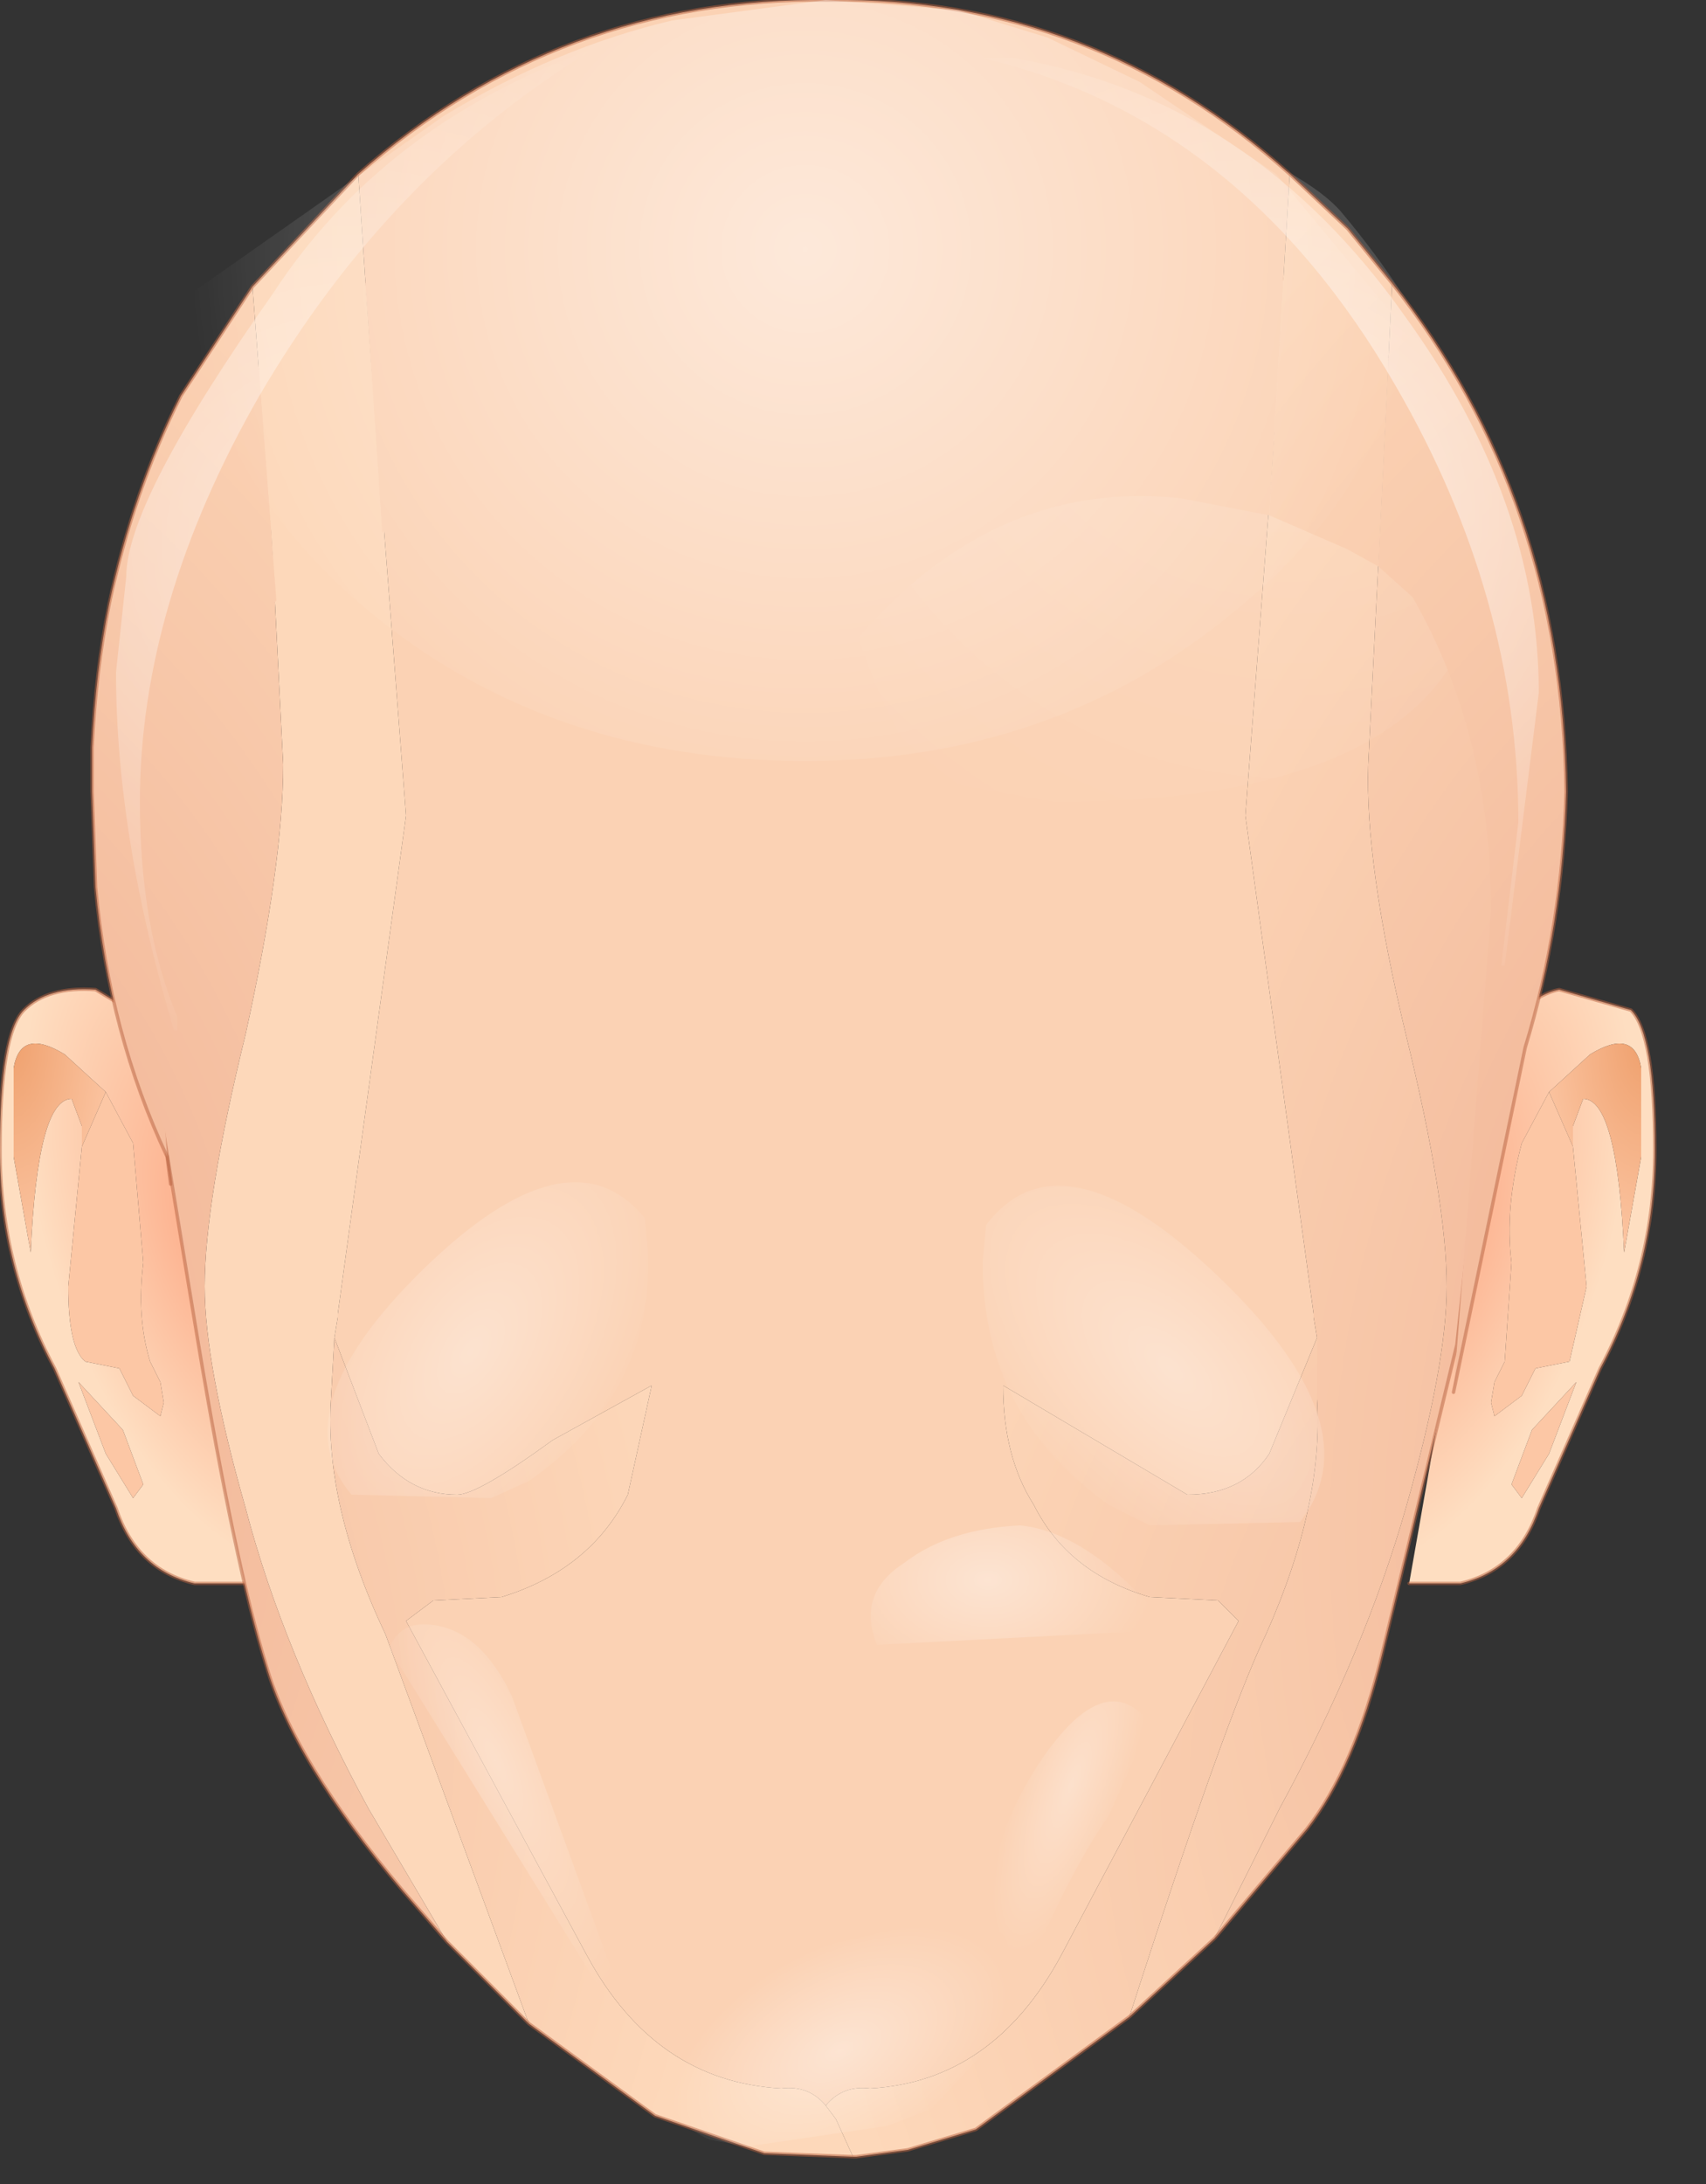 <?xml version="1.0" encoding="utf-8"?>
<svg version="1.1" id="Layer_1"
xmlns="http://www.w3.org/2000/svg"
xmlns:xlink="http://www.w3.org/1999/xlink"
xmlns:author="http://www.sothink.com"
width="25px" height="32px"
xml:space="preserve">
<rect width="100%" height="100%" fill="#333333" stroke="none"/>
<g id="140" transform="matrix(1, 0, 0, 1, 0, 0)">
<radialGradient
id="RadialGradID_1200" gradientUnits="userSpaceOnUse" gradientTransform="matrix(-0.003, -0.001, -0.002, 0.006, 20.95, 18.05)" spreadMethod ="pad" cx="0" cy="0" r="819.2" fx="0" fy="0" >
<stop  offset="0"  style="stop-color:#FCA783;stop-opacity:1" />
<stop  offset="1"  style="stop-color:#FEDEC1;stop-opacity:1" />
</radialGradient>
<path style="fill:url(#RadialGradID_1200) " d="M23.25,18.85L23 19.95L22.5 20.05L22.3 20.45L21.9 20.75L21.85 20.55L21.9 20.25L22.05 19.95L22.15 18.5Q22.05 17.7 22.3 16.75L22.7 16L23.3 15.45Q23.95 15.05 24.05 15.65L24.05 16.95L23.8 18.35Q23.7 16.1 23.2 16.1L23.05 16.5L23.05 16.8L23.25 18.85M20.65,23.2L21.4 23.2Q22.25 23 22.55 22.1L23.45 20.05Q24.25 18.55 24.25 16.85Q24.25 15.15 23.9 14.8L22.85 14.5Q22.55 14.55 22.1 14.95L20.65 23.2M22.3,21.95L22.15 21.75L22.45 20.95L23.1 20.25L22.7 21.3L22.3 21.95" />
<radialGradient
id="RadialGradID_1201" gradientUnits="userSpaceOnUse" gradientTransform="matrix(-0.002, 0, 0, 0.004, 24.1, 15.25)" spreadMethod ="pad" cx="0" cy="0" r="819.2" fx="0" fy="0" >
<stop  offset="0"  style="stop-color:#EFA06D;stop-opacity:1" />
<stop  offset="1"  style="stop-color:#FCC7A5;stop-opacity:1" />
</radialGradient>
<path style="fill:url(#RadialGradID_1201) " d="M23.05,16.8L23.05 16.5L23.2 16.1Q23.7 16.1 23.8 18.35L24.05 16.95L24.05 15.65Q23.95 15.05 23.3 15.45L22.7 16L23.05 16.8" />
<radialGradient
id="RadialGradID_1202" gradientUnits="userSpaceOnUse" gradientTransform="matrix(-0.003, 0, 0, 0.005, 21.4, 19.1)" spreadMethod ="pad" cx="0" cy="0" r="819.2" fx="210527" fy="0" >
<stop  offset="0"  style="stop-color:#C1653E;stop-opacity:1" />
<stop  offset="1"  style="stop-color:#FCC7A5;stop-opacity:1" />
</radialGradient>
<path style="fill:url(#RadialGradID_1202) " d="M23.05,16.8L22.7 16L22.3 16.75Q22.05 17.7 22.15 18.5L22.05 19.95L21.9 20.25L21.85 20.55L21.9 20.75L22.3 20.45L22.5 20.05L23 19.95L23.25 18.85L23.05 16.8M22.7,21.3L23.1 20.25L22.45 20.95L22.15 21.75L22.3 21.95L22.7 21.3" />
<path style="fill:none;stroke-width:0.05;stroke-linecap:round;stroke-linejoin:round;stroke-miterlimit:3;stroke:#B76340;stroke-opacity:0.502" d="M22.1,14.95Q22.55 14.55 22.85 14.5L23.9 14.8Q24.25 15.15 24.25 16.85Q24.25 18.55 23.45 20.05L22.55 22.1Q22.25 23 21.4 23.2L20.65 23.2" />
<radialGradient
id="RadialGradID_1203" gradientUnits="userSpaceOnUse" gradientTransform="matrix(0.003, -0.001, 0.002, 0.006, 3.3, 18.05)" spreadMethod ="pad" cx="0" cy="0" r="819.2" fx="0" fy="0" >
<stop  offset="0"  style="stop-color:#FCA783;stop-opacity:1" />
<stop  offset="1"  style="stop-color:#FEDEC1;stop-opacity:1" />
</radialGradient>
<path style="fill:url(#RadialGradID_1203) " d="M1,18.85Q1 19.75 1.25 19.95L1.75 20.05L1.95 20.45L2.35 20.75L2.4 20.55L2.35 20.25L2.2 19.95Q2 19.3 2.1 18.5L1.95 16.75L1.55 16L0.95 15.45Q0.3 15.05 0.2 15.65L0.2 16.95L0.45 18.35Q0.55 16.1 1.05 16.1L1.2 16.5L1.2 16.8L1 18.85M3.6,23.2L2.85 23.2Q2 23 1.7 22.1L0.8 20.05Q0 18.55 0 16.85Q0 15.15 0.35 14.8Q0.7 14.45 1.4 14.5L2.15 14.95L3.6 23.2M1.95,21.95L2.1 21.75L1.8 20.95L1.15 20.25L1.55 21.3L1.95 21.95" />
<radialGradient
id="RadialGradID_1204" gradientUnits="userSpaceOnUse" gradientTransform="matrix(0.002, 0, 0, 0.004, 0.15, 15.25)" spreadMethod ="pad" cx="0" cy="0" r="819.2" fx="0" fy="0" >
<stop  offset="0"  style="stop-color:#EFA06D;stop-opacity:1" />
<stop  offset="1"  style="stop-color:#FCC7A5;stop-opacity:1" />
</radialGradient>
<path style="fill:url(#RadialGradID_1204) " d="M1.2,16.8L1.2 16.5L1.05 16.1Q0.55 16.1 0.45 18.35L0.2 16.95L0.2 15.65Q0.3 15.05 0.95 15.45L1.55 16L1.2 16.8" />
<radialGradient
id="RadialGradID_1205" gradientUnits="userSpaceOnUse" gradientTransform="matrix(0.003, 0, 0, 0.005, 2.85, 19.1)" spreadMethod ="pad" cx="0" cy="0" r="819.2" fx="210527" fy="0" >
<stop  offset="0"  style="stop-color:#C1653E;stop-opacity:1" />
<stop  offset="1"  style="stop-color:#FCC7A5;stop-opacity:1" />
</radialGradient>
<path style="fill:url(#RadialGradID_1205) " d="M1.2,16.8L1.55 16L1.95 16.75L2.1 18.5Q2 19.3 2.2 19.95L2.35 20.25L2.4 20.55L2.35 20.75L1.95 20.45L1.75 20.05L1.25 19.95Q1 19.75 1 18.85L1.2 16.8M1.55,21.3L1.15 20.25L1.8 20.95L2.1 21.75L1.95 21.95L1.55 21.3" />
<path style="fill:none;stroke-width:0.05;stroke-linecap:round;stroke-linejoin:round;stroke-miterlimit:3;stroke:#B76340;stroke-opacity:0.502" d="M2.15,14.95L1.4 14.5Q0.7 14.45 0.35 14.8Q0 15.15 0 16.85Q0 18.55 0.8 20.05L1.7 22.1Q2 23 2.85 23.2L3.6 23.2" />
<path style="fill:#FBD2B4;fill-opacity:1" d="M11.45,30.6Q9.6 30.5 8.6 28.65L5.95 23.75L6.35 23.45L7.35 23.4Q8.65 23 9.2 21.9L9.55 20.3L8.1 21.1Q7 21.9 6.7 21.9Q6 21.9 5.55 21.3L4.9 19.6L4.95 19.3L4.95 19.25L5.95 11.95L5.35 4.15L5.55 4.05L5.95 3.8L18.3 3.8L18.7 4.05L18.85 4.1L18.25 11.95L19.25 19.25L19.25 19.3L19.3 19.6L18.6 21.3Q18.2 21.9 17.4 21.9L14.7 20.3Q14.7 21.35 15.15 22.05Q15.65 23.05 16.85 23.4L17.85 23.45L18.15 23.75L15.55 28.65Q14.55 30.5 12.75 30.6Q12.35 30.55 12.1 30.85Q11.85 30.55 11.45 30.6" />
<radialGradient
id="RadialGradID_1206" gradientUnits="userSpaceOnUse" gradientTransform="matrix(0.015, -0.002, 0.003, 0.024, -2.45, 21.55)" spreadMethod ="pad" cx="0" cy="0" r="819.2" fx="210521" fy="0" >
<stop  offset="0"  style="stop-color:#F0B192;stop-opacity:1" />
<stop  offset="1"  style="stop-color:#FDD8BA;stop-opacity:1" />
</radialGradient>
<path style="fill:url(#RadialGradID_1206) " d="M5.95,11.95L4.95 19.25L4.95 19.3L4.9 19.6L4.85 20.5Q4.75 22.05 5.65 23.95L7.75 29.65L6.55 28.45L5.4 26.5Q4.15 24.2 3.6 22.1Q3 20 3 18.85Q3 17.6 3.6 15.15Q4.15 12.65 4.15 11.2L3.85 5.3L4.05 5.1L5.35 4.15L5.95 11.95" />
<radialGradient
id="RadialGradID_1207" gradientUnits="userSpaceOnUse" gradientTransform="matrix(0.016, -0.004, 0.006, 0.026, -1.2, 19.5)" spreadMethod ="pad" cx="0" cy="0" r="819.2" fx="0" fy="0" >
<stop  offset="0.016"  style="stop-color:#F0B192;stop-opacity:1" />
<stop  offset="1"  style="stop-color:#FDD8BA;stop-opacity:1" />
</radialGradient>
<path style="fill:url(#RadialGradID_1207) " d="M6.55,28.45L5.9 27.7Q4.3 25.8 3.9 24.4Q3.45 22.95 2.9 19.65L2.05 14.5L1.9 10.95Q1.75 8.1 2.65 6.9L3.85 5.3L4.15 11.2Q4.15 12.65 3.6 15.15Q3 17.6 3 18.85Q3 20 3.6 22.1Q4.15 24.2 5.4 26.5L6.55 28.45" />
<radialGradient
id="RadialGradID_1208" gradientUnits="userSpaceOnUse" gradientTransform="matrix(0.018, 0.003, -0.005, 0.026, 26.95, 19.75)" spreadMethod ="pad" cx="0" cy="0" r="819.2" fx="0" fy="0" >
<stop  offset="0.016"  style="stop-color:#F0B192;stop-opacity:1" />
<stop  offset="1"  style="stop-color:#FDD8BA;stop-opacity:1" />
</radialGradient>
<path style="fill:url(#RadialGradID_1208) " d="M18.75,26.5Q20 24.2 20.6 22.1Q21.2 20 21.2 18.85Q21.2 17.6 20.6 15.15Q20 12.65 20.05 11.2L20.35 5.25L21.35 6.6Q22.45 8 22.15 12.2L21.35 19.7L20.25 24.25Q19.85 25.9 19.15 26.8L17.8 28.4L18.75 26.5" />
<radialGradient
id="RadialGradID_1209" gradientUnits="userSpaceOnUse" gradientTransform="matrix(0.017, 0.002, -0.003, 0.025, 27.05, 21.35)" spreadMethod ="pad" cx="0" cy="0" r="819.2" fx="83" fy="0" >
<stop  offset="0"  style="stop-color:#F0B192;stop-opacity:1" />
<stop  offset="1"  style="stop-color:#FDD8BA;stop-opacity:1" />
</radialGradient>
<path style="fill:url(#RadialGradID_1209) " d="M18.55,23.95Q19.4 22.05 19.3 20.5L19.3 19.6L19.25 19.3L19.25 19.25L18.25 11.95L18.85 4.1L20.2 5.1L20.35 5.25L20.05 11.2Q20 12.65 20.6 15.15Q21.2 17.6 21.2 18.85Q21.2 20 20.6 22.1Q20 24.2 18.75 26.5L17.8 28.4L16.55 29.55Q17.95 25.2 18.55 23.95" />
<radialGradient
id="RadialGradID_1210" gradientUnits="userSpaceOnUse" gradientTransform="matrix(0.018, 0, 0, 0.018, 26.55, 26.35)" spreadMethod ="pad" cx="0" cy="0" r="819.2" fx="83" fy="0" >
<stop  offset="0"  style="stop-color:#F0B192;stop-opacity:1" />
<stop  offset="1"  style="stop-color:#FDD8BA;stop-opacity:1" />
</radialGradient>
<path style="fill:url(#RadialGradID_1210) " d="M12.25,31.05L12.1 30.85Q12.35 30.55 12.75 30.6Q14.55 30.5 15.55 28.65L18.15 23.75L17.85 23.45L16.85 23.4Q15.65 23.05 15.15 22.05Q14.7 21.35 14.7 20.3L17.4 21.9Q18.2 21.9 18.6 21.3L19.3 19.6L19.3 20.5Q19.4 22.05 18.55 23.95Q17.95 25.2 16.55 29.55L14.3 31.2L13.3 31.5L12.55 31.6L12.5 31.6L12.25 31.05" />
<radialGradient
id="RadialGradID_1211" gradientUnits="userSpaceOnUse" gradientTransform="matrix(0.02, 0, 0, 0.021, -5.75, 25.35)" spreadMethod ="pad" cx="0" cy="0" r="819.2" fx="83" fy="0" >
<stop  offset="0"  style="stop-color:#F0B192;stop-opacity:1" />
<stop  offset="1"  style="stop-color:#FDD8BA;stop-opacity:1" />
</radialGradient>
<path style="fill:url(#RadialGradID_1211) " d="M12.5,31.6L11.2 31.55L9.6 31L7.75 29.65L5.65 23.95Q4.75 22.05 4.85 20.5L4.9 19.6L5.55 21.3Q6 21.9 6.7 21.9Q7 21.9 8.1 21.1L9.55 20.3L9.2 21.9Q8.65 23 7.35 23.4L6.35 23.45L5.95 23.75L8.6 28.65Q9.6 30.5 11.45 30.6Q11.85 30.55 12.1 30.85L12.25 31.05L12.5 31.6" />
<path style="fill:none;stroke-width:0.05;stroke-linecap:round;stroke-linejoin:round;stroke-miterlimit:3;stroke:#B76340;stroke-opacity:0.502" d="M3.85,5.3L4.05 5.1L5.35 4.15L5.55 4.05L5.95 3.8L18.3 3.8L18.7 4.05L18.85 4.1L20.2 5.1L20.35 5.25L21.35 6.6Q22.45 8 22.15 12.2L21.35 19.7L20.25 24.25Q19.85 25.9 19.15 26.8L17.8 28.4L16.55 29.55L14.3 31.2L13.3 31.5L12.55 31.6L12.5 31.6L11.2 31.55L9.6 31L7.75 29.65L6.55 28.45L5.9 27.7Q4.3 25.8 3.9 24.4Q3.45 22.95 2.9 19.65L2.05 14.5L1.9 10.95Q1.75 8.1 2.65 6.9L3.85 5.3z" />
<radialGradient
id="RadialGradID_1212" gradientUnits="userSpaceOnUse" gradientTransform="matrix(-0.002, 0.002, 0.004, 0.004, 17.15, 20.05)" spreadMethod ="pad" cx="0" cy="0" r="819.2" fx="0" fy="0" >
<stop  offset="0"  style="stop-color:#FFFFFF;stop-opacity:0.361" />
<stop  offset="1"  style="stop-color:#FFFFFF;stop-opacity:0" />
</radialGradient>
<path style="fill:url(#RadialGradID_1212) " d="M17.85,18.7Q20.15 20.9 19.05 22.3L16.85 22.35L16.25 22.05Q14.4 20.75 14.4 18.5L14.45 17.95Q15.55 16.5 17.85 18.7" />
<radialGradient
id="RadialGradID_1213" gradientUnits="userSpaceOnUse" gradientTransform="matrix(0.002, 0.002, -0.003, 0.004, 6.9, 19.8)" spreadMethod ="pad" cx="0" cy="0" r="819.2" fx="0" fy="0" >
<stop  offset="0"  style="stop-color:#FFFFFF;stop-opacity:0.361" />
<stop  offset="1"  style="stop-color:#FFFFFF;stop-opacity:0" />
</radialGradient>
<path style="fill:url(#RadialGradID_1213) " d="M9.45,17.85L9.5 18.4Q9.55 20.45 7.75 21.7L7.2 21.95L5.15 21.9Q4.1 20.65 6.2 18.6Q8.35 16.5 9.45 17.85" />
<radialGradient
id="RadialGradID_1214" gradientUnits="userSpaceOnUse" gradientTransform="matrix(0.001, -0.001, 0.002, 0.004, 7.25, 25.8)" spreadMethod ="pad" cx="0" cy="0" r="819.2" fx="9" fy="0" >
<stop  offset="0"  style="stop-color:#FFFFFF;stop-opacity:0.302" />
<stop  offset="1"  style="stop-color:#FFFFFF;stop-opacity:0" />
</radialGradient>
<path style="fill:url(#RadialGradID_1214) " d="M6.2,23.8Q7 23.8 7.5 24.85L9.45 30.2L5.7 24.15Q5.85 23.8 6.2 23.8" />
<radialGradient
id="RadialGradID_1215" gradientUnits="userSpaceOnUse" gradientTransform="matrix(0.003, -0.001, 0, 0.002, 12.3, 30.05)" spreadMethod ="pad" cx="0" cy="0" r="819.2" fx="0" fy="0" >
<stop  offset="0"  style="stop-color:#FFFFFF;stop-opacity:0.4" />
<stop  offset="1"  style="stop-color:#FFFFFF;stop-opacity:0" />
</radialGradient>
<path style="fill:url(#RadialGradID_1215) " d="M14.75,28.4L14.85 29.1L14.75 29.45L14.35 30.15L13.65 30.9L13 31.15L10.95 31.45L10.4 31.35Q9.8 31.1 9.8 30.5L9.8 29.95Q9.9 29.35 10.4 29.05Q10.55 28.9 10.8 28.9L11.45 28.65L13.65 28.15L14.65 28.3L14.75 28.4" />
<radialGradient
id="RadialGradID_1216" gradientUnits="userSpaceOnUse" gradientTransform="matrix(0.003, -0, 0, 0.002, 14.45, 23.15)" spreadMethod ="pad" cx="0" cy="0" r="819.2" fx="9" fy="0" >
<stop  offset="0"  style="stop-color:#FFFFFF;stop-opacity:0.4" />
<stop  offset="1"  style="stop-color:#FFFFFF;stop-opacity:0" />
</radialGradient>
<path style="fill:url(#RadialGradID_1216) " d="M16.75,23.9L12.85 24.1Q12.55 23.35 13.25 22.9Q13.9 22.4 14.95 22.35Q15.95 22.45 17.05 23.75L16.75 23.9" />
<radialGradient
id="RadialGradID_1217" gradientUnits="userSpaceOnUse" gradientTransform="matrix(0.001, 0, -0.001, 0.003, 15.7, 26.15)" spreadMethod ="pad" cx="0" cy="0" r="819.2" fx="0" fy="0" >
<stop  offset="0"  style="stop-color:#FFFFFF;stop-opacity:0.314" />
<stop  offset="1"  style="stop-color:#FFFFFF;stop-opacity:0" />
</radialGradient>
<path style="fill:url(#RadialGradID_1217) " d="M14.65,28.3Q14.3 27.25 15.25 25.8Q16.2 24.4 16.85 25.25L16.25 26.6Q15.55 27.6 14.75 29.65L14.75 29.45L14.85 29.1L14.75 28.4L14.65 28.3" />
<radialGradient
id="RadialGradID_1218" gradientUnits="userSpaceOnUse" gradientTransform="matrix(0.011, 0, 0, 0.012, 18.85, 3.6)" spreadMethod ="pad" cx="0" cy="0" r="819.2" fx="0" fy="0" >
<stop  offset="0"  style="stop-color:#FFFFFF;stop-opacity:0.161" />
<stop  offset="1"  style="stop-color:#FFFFFF;stop-opacity:0" />
</radialGradient>
<path style="fill:url(#RadialGradID_1218) " d="M11.95,3.95Q11.95 1.7 12.85 0.35L12.95 0.4Q18.7 2 19.65 3.1Q21.75 5.6 21.75 7.9Q21.75 11.75 15.45 11.75L13.75 11.45Q13.1 10.95 12.55 9.25Q11.95 7.35 12 6.3L11.95 3.95" />
<path style="fill:#FBD2B4;fill-opacity:1" d="M18.6,7.55L17.3 7.3Q14.5 7 12.45 9.5Q10.4 7 7.6 7.3Q6.5 7.35 5.6 7.8L5.25 2.55Q8.2 -0.05 12.15 0Q16 -0.05 18.9 2.55L18.6 7.55" />
<radialGradient
id="RadialGradID_1219" gradientUnits="userSpaceOnUse" gradientTransform="matrix(0.018, 0.003, -0.005, 0.026, 26.3, 19)" spreadMethod ="pad" cx="0" cy="0" r="819.2" fx="0" fy="0" >
<stop  offset="0.016"  style="stop-color:#F0B192;stop-opacity:1" />
<stop  offset="1"  style="stop-color:#FDD8BA;stop-opacity:1" />
</radialGradient>
<path style="fill:url(#RadialGradID_1219) " d="M20.4,4.15Q22.9 7.3 22.95 11.6Q22.9 13.55 22.35 15.35L21.3 20.4L21.85 13.35Q21.85 10.75 20.7 8.75L20.2 8.3L20.4 4.15" />
<radialGradient
id="RadialGradID_1220" gradientUnits="userSpaceOnUse" gradientTransform="matrix(0.015, -0.002, 0.003, 0.024, -2.05, 21)" spreadMethod ="pad" cx="0" cy="0" r="819.2" fx="210521" fy="0" >
<stop  offset="0"  style="stop-color:#F0B192;stop-opacity:1" />
<stop  offset="1"  style="stop-color:#FDD8BA;stop-opacity:1" />
</radialGradient>
<path style="fill:url(#RadialGradID_1220) " d="M5.6,7.8Q4.75 8.15 4.05 8.8L3.7 4.2L5.25 2.55L5.6 7.8" />
<radialGradient
id="RadialGradID_1221" gradientUnits="userSpaceOnUse" gradientTransform="matrix(0.016, -0.004, 0.006, 0.026, -1.2, 19.5)" spreadMethod ="pad" cx="0" cy="0" r="819.2" fx="0" fy="0" >
<stop  offset="0.016"  style="stop-color:#F0B192;stop-opacity:1" />
<stop  offset="1"  style="stop-color:#FDD8BA;stop-opacity:1" />
</radialGradient>
<path style="fill:url(#RadialGradID_1221) " d="M1.4,13L1.35 11.6L1.35 11.5L1.35 10.95Q1.4 9.85 1.6 8.85Q1.95 7.2 2.65 5.8L3.7 4.2L4.05 8.8Q3.45 9.35 3 10.15Q2.6 10.75 2.35 11.45Q2.2 12.5 2.2 13.6L2.45 16.95Q1.6 15.15 1.4 13" />
<radialGradient
id="RadialGradID_1222" gradientUnits="userSpaceOnUse" gradientTransform="matrix(0.017, 0, 0, 0.025, 26.85, 19.45)" spreadMethod ="pad" cx="0" cy="0" r="819.2" fx="83" fy="0" >
<stop  offset="0"  style="stop-color:#F0B192;stop-opacity:1" />
<stop  offset="1"  style="stop-color:#FDD8BA;stop-opacity:1" />
</radialGradient>
<path style="fill:url(#RadialGradID_1222) " d="M20.2,8.3L19.75 8.05L18.6 7.55L18.9 2.55L19.75 3.35L20.4 4.15L20.2 8.3" />
<path style="fill:none;stroke-width:0.05;stroke-linecap:round;stroke-linejoin:round;stroke-miterlimit:3;stroke:#B76340;stroke-opacity:0.502" d="M5.25,2.55L3.7 4.2L2.65 5.8Q1.95 7.2 1.6 8.85Q1.4 9.85 1.35 10.95L1.35 11.5L1.35 11.6L1.4 13Q1.6 15.15 2.45 16.95L2.5 17.35M5.25,2.55Q8.2 -0.05 12.15 0Q16 -0.05 18.9 2.55L19.75 3.35L20.4 4.15Q22.9 7.3 22.95 11.6Q22.9 13.55 22.35 15.35L21.3 20.4" />
<radialGradient
id="RadialGradID_1223" gradientUnits="userSpaceOnUse" gradientTransform="matrix(0.01, 0, 0, 0.01, 18.45, 7.55)" spreadMethod ="pad" cx="0" cy="0" r="819.2" fx="0" fy="0" >
<stop  offset="0"  style="stop-color:#FFFFFF;stop-opacity:0.643" />
<stop  offset="1"  style="stop-color:#FFFFFF;stop-opacity:0" />
</radialGradient>
<path style="fill:url(#RadialGradID_1223) " d="M20.6,4.65Q22.55 7.35 22.55 10.15L22.05 14.15L22 14.15L22.25 12.05Q22.25 8.75 20.45 5.65Q18.2 1.75 14.4 0.85L14.85 0.85Q18.35 1.45 20.6 4.65" />
<radialGradient
id="RadialGradID_1224" gradientUnits="userSpaceOnUse" gradientTransform="matrix(0.01, 0, 0, 0.01, 5.15, 7.95)" spreadMethod ="pad" cx="0" cy="0" r="819.2" fx="0" fy="0" >
<stop  offset="0"  style="stop-color:#FFFFFF;stop-opacity:0.502" />
<stop  offset="1"  style="stop-color:#FFFFFF;stop-opacity:0" />
</radialGradient>
<path style="fill:url(#RadialGradID_1224) " d="M3.8,5.8Q2.05 8.85 2.05 11.75Q2.05 13.6 2.6 14.9L2.6 15.1L2.55 15.1Q1.7 12.25 1.7 9.85L1.85 8.45Q1.85 7.35 4 4.3Q5.6 1.85 8.6 0.75L8.65 0.75Q5.7 2.55 3.8 5.8" />
<radialGradient
id="RadialGradID_1225" gradientUnits="userSpaceOnUse" gradientTransform="matrix(0.011, 0, 0, 0.011, 11.8, 3.65)" spreadMethod ="pad" cx="0" cy="0" r="819.2" fx="0" fy="0" >
<stop  offset="0"  style="stop-color:#FFFFFF;stop-opacity:0.502" />
<stop  offset="1"  style="stop-color:#FFFFFF;stop-opacity:0" />
</radialGradient>
<path style="fill:url(#RadialGradID_1225) " d="M6.5,1.7Q8.15 0.7 9.85 0.3L12.1 0L14.05 0.15L15.35 0.55L16.7 1.2L18.7 2.55L20.65 4.9Q20.2 7.25 18.1 8.95Q15.45 11.15 11.8 11.15Q8.05 11.15 5.4 8.95Q3.05 7 2.8 4.3L6.5 1.7" />
</g>
</svg>
